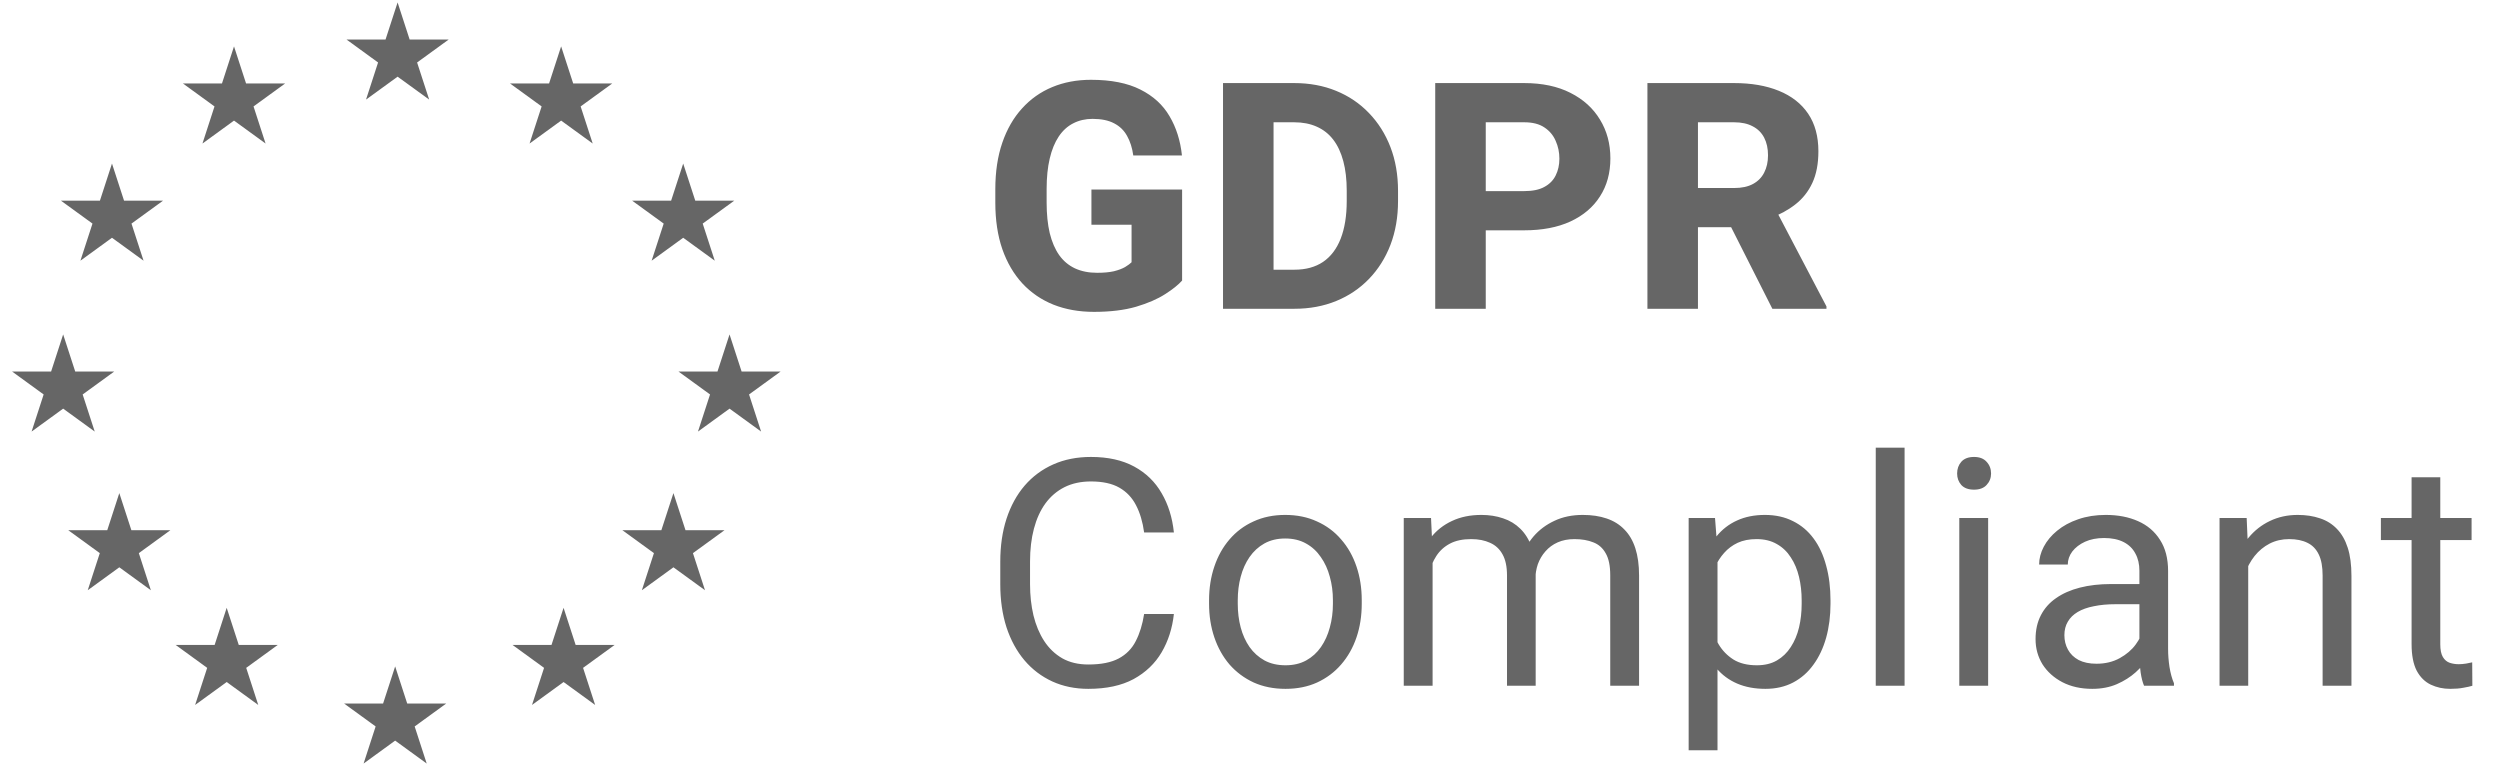 <svg width="126" height="39" viewBox="0 0 126 39" fill="none" xmlns="http://www.w3.org/2000/svg">
<path d="M20.039 0.123L20.646 1.993H22.613L21.022 3.149L21.63 5.019L20.039 3.864L18.448 5.019L19.055 3.149L17.465 1.993H19.431L20.039 0.123Z" fill="#666666"/>
<path d="M28.281 2.338L28.889 4.208H30.855L29.264 5.364L29.872 7.234L28.281 6.078L26.69 7.234L27.298 5.364L25.707 4.208H27.673L28.281 2.338Z" fill="#666666"/>
<path d="M34.433 8.243L35.041 10.113H37.007L35.416 11.269L36.024 13.139L34.433 11.983L32.842 13.139L33.45 11.269L31.859 10.113H33.825L34.433 8.243Z" fill="#666666"/>
<path d="M36.769 16.855L37.377 18.725H39.343L37.752 19.881L38.36 21.751L36.769 20.595L35.178 21.751L35.786 19.881L34.195 18.725H36.161L36.769 16.855Z" fill="#666666"/>
<path d="M33.941 24.852L34.549 26.722H36.515L34.924 27.878L35.532 29.748L33.941 28.592L32.35 29.748L32.958 27.878L31.367 26.722H33.333L33.941 24.852Z" fill="#666666"/>
<path d="M28.404 30.634L29.012 32.504H30.978L29.387 33.66L29.995 35.53L28.404 34.374L26.813 35.53L27.421 33.66L25.83 32.504H27.796L28.404 30.634Z" fill="#666666"/>
<path d="M19.916 33.587L20.523 35.457H22.49L20.899 36.613L21.506 38.483L19.916 37.327L18.325 38.483L18.932 36.613L17.341 35.457H19.308L19.916 33.587Z" fill="#666666"/>
<path d="M11.425 30.634L12.033 32.504H13.999L12.409 33.66L13.016 35.53L11.425 34.374L9.834 35.53L10.442 33.66L8.851 32.504H10.818L11.425 30.634Z" fill="#666666"/>
<path d="M6.013 24.852L6.621 26.722H8.587L6.997 27.878L7.604 29.748L6.013 28.592L4.422 29.748L5.03 27.878L3.439 26.722H5.406L6.013 24.852Z" fill="#666666"/>
<path d="M3.183 16.855L3.791 18.725H5.757L4.166 19.881L4.774 21.751L3.183 20.595L1.592 21.751L2.2 19.881L0.609 18.725H2.576L3.183 16.855Z" fill="#666666"/>
<path d="M5.644 8.243L6.252 10.113H8.218L6.627 11.269L7.235 13.139L5.644 11.983L4.053 13.139L4.661 11.269L3.07 10.113H5.036L5.644 8.243Z" fill="#666666"/>
<path d="M11.794 2.338L12.402 4.208H14.369L12.778 5.364L13.385 7.234L11.794 6.078L10.204 7.234L10.811 5.364L9.22 4.208H11.187L11.794 2.338Z" fill="#666666"/>
<path d="M59.578 9.554V14.14C59.391 14.353 59.104 14.582 58.719 14.827C58.339 15.072 57.852 15.283 57.258 15.46C56.664 15.632 55.956 15.718 55.133 15.718C54.388 15.718 53.711 15.598 53.102 15.358C52.492 15.114 51.969 14.757 51.531 14.288C51.094 13.814 50.755 13.236 50.516 12.554C50.281 11.871 50.164 11.09 50.164 10.21V9.538C50.164 8.658 50.281 7.877 50.516 7.194C50.75 6.512 51.081 5.937 51.508 5.468C51.935 4.994 52.443 4.634 53.031 4.39C53.62 4.145 54.271 4.022 54.984 4.022C56 4.022 56.831 4.187 57.477 4.515C58.122 4.838 58.612 5.285 58.945 5.858C59.284 6.431 59.492 7.09 59.57 7.835H57.117C57.065 7.455 56.961 7.127 56.805 6.851C56.654 6.575 56.438 6.364 56.156 6.218C55.875 6.067 55.51 5.991 55.062 5.991C54.703 5.991 54.378 6.067 54.086 6.218C53.8 6.364 53.557 6.585 53.359 6.882C53.161 7.179 53.01 7.548 52.906 7.991C52.802 8.429 52.75 8.939 52.75 9.522V10.21C52.75 10.793 52.802 11.306 52.906 11.749C53.016 12.192 53.175 12.562 53.383 12.858C53.591 13.15 53.854 13.371 54.172 13.523C54.495 13.674 54.87 13.749 55.297 13.749C55.63 13.749 55.911 13.723 56.141 13.671C56.37 13.614 56.557 13.543 56.703 13.46C56.849 13.371 56.958 13.291 57.031 13.218V11.327H55.008V9.554H59.578ZM65.242 15.562H62.742L62.758 13.593H65.242C65.81 13.593 66.289 13.463 66.679 13.202C67.07 12.937 67.367 12.546 67.57 12.03C67.773 11.509 67.875 10.877 67.875 10.132V9.608C67.875 9.046 67.817 8.551 67.703 8.124C67.588 7.692 67.419 7.33 67.195 7.038C66.971 6.746 66.692 6.528 66.359 6.382C66.031 6.236 65.653 6.163 65.226 6.163H62.695V4.187H65.226C65.997 4.187 66.7 4.317 67.336 4.577C67.976 4.838 68.528 5.21 68.992 5.694C69.461 6.179 69.823 6.752 70.078 7.413C70.333 8.075 70.461 8.812 70.461 9.624V10.132C70.461 10.939 70.333 11.676 70.078 12.343C69.823 13.004 69.461 13.577 68.992 14.062C68.528 14.541 67.979 14.911 67.343 15.171C66.708 15.431 66.007 15.562 65.242 15.562ZM64.187 4.187V15.562H61.64V4.187H64.187ZM76.82 11.608H73.96V9.632H76.82C77.242 9.632 77.58 9.562 77.835 9.421C78.096 9.28 78.286 9.088 78.406 8.843C78.531 8.593 78.593 8.312 78.593 7.999C78.593 7.676 78.531 7.377 78.406 7.101C78.286 6.819 78.096 6.593 77.835 6.421C77.58 6.249 77.242 6.163 76.82 6.163H74.882V15.562H72.335V4.187H76.82C77.726 4.187 78.502 4.351 79.148 4.679C79.799 5.007 80.296 5.457 80.64 6.03C80.989 6.598 81.163 7.249 81.163 7.983C81.163 8.718 80.989 9.356 80.64 9.897C80.296 10.439 79.799 10.861 79.148 11.163C78.502 11.46 77.726 11.608 76.82 11.608ZM83.03 4.187H87.397C88.267 4.187 89.02 4.317 89.655 4.577C90.296 4.838 90.788 5.223 91.132 5.733C91.476 6.244 91.647 6.874 91.647 7.624C91.647 8.249 91.546 8.78 91.343 9.218C91.14 9.655 90.853 10.017 90.483 10.304C90.119 10.59 89.692 10.822 89.202 10.999L88.374 11.452H84.655L84.64 9.476H87.405C87.785 9.476 88.101 9.408 88.351 9.272C88.601 9.137 88.788 8.947 88.913 8.702C89.043 8.452 89.108 8.16 89.108 7.827C89.108 7.483 89.043 7.187 88.913 6.937C88.783 6.687 88.59 6.496 88.335 6.366C88.085 6.231 87.772 6.163 87.397 6.163H85.577V15.562H83.03V4.187ZM89.327 15.562L86.772 10.507L89.46 10.499L92.054 15.444V15.562H89.327Z" fill="#666666"/>
<path d="M57.664 30.944H59.164C59.086 31.663 58.88 32.306 58.547 32.874C58.214 33.442 57.742 33.892 57.133 34.226C56.523 34.554 55.763 34.718 54.852 34.718C54.185 34.718 53.578 34.593 53.031 34.343C52.49 34.093 52.023 33.739 51.633 33.28C51.242 32.817 50.94 32.262 50.727 31.616C50.518 30.965 50.414 30.241 50.414 29.444V28.311C50.414 27.515 50.518 26.793 50.727 26.148C50.94 25.496 51.245 24.939 51.641 24.476C52.042 24.012 52.523 23.655 53.086 23.405C53.648 23.155 54.281 23.03 54.984 23.03C55.844 23.03 56.57 23.192 57.164 23.515C57.758 23.838 58.219 24.285 58.547 24.858C58.88 25.426 59.086 26.085 59.164 26.835H57.664C57.591 26.304 57.456 25.848 57.258 25.468C57.06 25.082 56.779 24.785 56.414 24.577C56.05 24.369 55.573 24.265 54.984 24.265C54.479 24.265 54.034 24.361 53.648 24.554C53.268 24.746 52.948 25.02 52.688 25.374C52.432 25.728 52.24 26.153 52.109 26.648C51.979 27.142 51.914 27.692 51.914 28.296V29.444C51.914 30.002 51.971 30.525 52.086 31.015C52.206 31.504 52.385 31.934 52.625 32.304C52.865 32.673 53.169 32.965 53.539 33.179C53.909 33.387 54.346 33.491 54.852 33.491C55.492 33.491 56.003 33.39 56.383 33.187C56.763 32.983 57.05 32.692 57.242 32.312C57.44 31.931 57.581 31.476 57.664 30.944ZM60.937 30.429V30.249C60.937 29.64 61.026 29.075 61.203 28.554C61.38 28.028 61.635 27.572 61.968 27.186C62.302 26.796 62.705 26.494 63.179 26.28C63.653 26.061 64.185 25.952 64.773 25.952C65.367 25.952 65.901 26.061 66.375 26.28C66.854 26.494 67.26 26.796 67.593 27.186C67.932 27.572 68.19 28.028 68.367 28.554C68.544 29.075 68.632 29.64 68.632 30.249V30.429C68.632 31.038 68.544 31.603 68.367 32.124C68.19 32.645 67.932 33.101 67.593 33.491C67.26 33.877 66.856 34.179 66.382 34.398C65.914 34.611 65.382 34.718 64.789 34.718C64.195 34.718 63.661 34.611 63.187 34.398C62.713 34.179 62.307 33.877 61.968 33.491C61.635 33.101 61.38 32.645 61.203 32.124C61.026 31.603 60.937 31.038 60.937 30.429ZM62.383 30.249V30.429C62.383 30.851 62.432 31.249 62.531 31.624C62.63 31.994 62.778 32.322 62.976 32.608C63.179 32.895 63.432 33.121 63.734 33.288C64.036 33.45 64.388 33.53 64.789 33.53C65.185 33.53 65.531 33.45 65.828 33.288C66.13 33.121 66.38 32.895 66.578 32.608C66.776 32.322 66.924 31.994 67.023 31.624C67.127 31.249 67.179 30.851 67.179 30.429V30.249C67.179 29.832 67.127 29.439 67.023 29.069C66.924 28.694 66.773 28.364 66.57 28.077C66.372 27.785 66.122 27.556 65.82 27.39C65.523 27.223 65.174 27.14 64.773 27.14C64.377 27.14 64.028 27.223 63.726 27.39C63.429 27.556 63.179 27.785 62.976 28.077C62.778 28.364 62.63 28.694 62.531 29.069C62.432 29.439 62.383 29.832 62.383 30.249ZM72.203 27.788V34.562H70.749V26.108H72.124L72.203 27.788ZM71.906 30.015L71.234 29.991C71.239 29.413 71.314 28.879 71.46 28.39C71.606 27.895 71.822 27.465 72.109 27.101C72.395 26.736 72.752 26.455 73.179 26.257C73.606 26.054 74.101 25.952 74.663 25.952C75.059 25.952 75.424 26.009 75.757 26.124C76.091 26.233 76.38 26.408 76.624 26.648C76.869 26.887 77.059 27.194 77.195 27.569C77.33 27.944 77.398 28.398 77.398 28.929V34.562H75.953V28.999C75.953 28.556 75.877 28.202 75.726 27.936C75.58 27.671 75.372 27.478 75.101 27.358C74.83 27.233 74.512 27.171 74.148 27.171C73.721 27.171 73.364 27.246 73.078 27.398C72.791 27.549 72.562 27.757 72.39 28.023C72.218 28.288 72.093 28.593 72.015 28.936C71.942 29.275 71.906 29.634 71.906 30.015ZM77.382 29.218L76.413 29.515C76.419 29.051 76.494 28.606 76.64 28.179C76.791 27.752 77.007 27.371 77.288 27.038C77.575 26.705 77.927 26.442 78.343 26.249C78.76 26.051 79.236 25.952 79.773 25.952C80.226 25.952 80.627 26.012 80.976 26.132C81.33 26.252 81.627 26.436 81.867 26.686C82.111 26.931 82.296 27.246 82.421 27.632C82.546 28.017 82.609 28.476 82.609 29.007V34.562H81.156V28.991C81.156 28.517 81.08 28.15 80.929 27.89C80.783 27.624 80.575 27.439 80.304 27.335C80.038 27.226 79.721 27.171 79.351 27.171C79.033 27.171 78.752 27.226 78.507 27.335C78.262 27.444 78.057 27.595 77.89 27.788C77.723 27.976 77.596 28.192 77.507 28.436C77.424 28.681 77.382 28.942 77.382 29.218ZM86.562 27.733V37.812H85.108V26.108H86.437L86.562 27.733ZM92.257 30.265V30.429C92.257 31.043 92.184 31.614 92.038 32.14C91.892 32.66 91.679 33.114 91.397 33.499C91.121 33.884 90.78 34.184 90.374 34.398C89.968 34.611 89.502 34.718 88.976 34.718C88.439 34.718 87.965 34.629 87.554 34.452C87.142 34.275 86.793 34.017 86.507 33.679C86.22 33.34 85.991 32.934 85.819 32.46C85.653 31.986 85.538 31.452 85.476 30.858V29.983C85.538 29.358 85.655 28.799 85.827 28.304C85.999 27.809 86.226 27.387 86.507 27.038C86.793 26.684 87.14 26.416 87.546 26.233C87.952 26.046 88.421 25.952 88.952 25.952C89.483 25.952 89.955 26.056 90.366 26.265C90.778 26.468 91.124 26.759 91.405 27.14C91.687 27.52 91.897 27.976 92.038 28.507C92.184 29.033 92.257 29.619 92.257 30.265ZM90.804 30.429V30.265C90.804 29.843 90.76 29.447 90.671 29.077C90.582 28.702 90.444 28.374 90.257 28.093C90.075 27.806 89.84 27.582 89.554 27.421C89.267 27.254 88.926 27.171 88.53 27.171C88.166 27.171 87.848 27.233 87.577 27.358C87.312 27.483 87.085 27.653 86.897 27.866C86.71 28.075 86.556 28.314 86.437 28.585C86.322 28.851 86.236 29.127 86.179 29.413V31.436C86.283 31.801 86.429 32.145 86.616 32.468C86.804 32.785 87.054 33.043 87.366 33.241C87.679 33.434 88.072 33.53 88.546 33.53C88.937 33.53 89.272 33.45 89.554 33.288C89.84 33.121 90.075 32.895 90.257 32.608C90.444 32.322 90.582 31.994 90.671 31.624C90.76 31.249 90.804 30.851 90.804 30.429ZM95.991 22.561V34.562H94.538V22.561H95.991ZM100.202 26.108V34.562H98.748V26.108H100.202ZM98.639 23.866C98.639 23.632 98.709 23.434 98.85 23.273C98.996 23.111 99.209 23.03 99.491 23.03C99.767 23.03 99.978 23.111 100.123 23.273C100.274 23.434 100.35 23.632 100.35 23.866C100.35 24.09 100.274 24.283 100.123 24.444C99.978 24.601 99.767 24.679 99.491 24.679C99.209 24.679 98.996 24.601 98.85 24.444C98.709 24.283 98.639 24.09 98.639 23.866ZM107.826 33.116V28.765C107.826 28.431 107.759 28.142 107.623 27.898C107.493 27.648 107.295 27.455 107.029 27.319C106.764 27.184 106.436 27.116 106.045 27.116C105.68 27.116 105.36 27.179 105.084 27.304C104.813 27.429 104.6 27.593 104.443 27.796C104.292 27.999 104.217 28.218 104.217 28.452H102.772C102.772 28.15 102.85 27.851 103.006 27.554C103.162 27.257 103.386 26.989 103.678 26.749C103.975 26.504 104.329 26.311 104.74 26.171C105.157 26.025 105.621 25.952 106.131 25.952C106.746 25.952 107.287 26.056 107.756 26.265C108.23 26.473 108.6 26.788 108.865 27.21C109.136 27.627 109.272 28.15 109.272 28.78V32.718C109.272 32.999 109.295 33.298 109.342 33.616C109.394 33.934 109.469 34.207 109.568 34.437V34.562H108.061C107.988 34.395 107.93 34.173 107.889 33.898C107.847 33.616 107.826 33.356 107.826 33.116ZM108.076 29.436L108.092 30.452H106.631C106.219 30.452 105.852 30.486 105.529 30.554C105.206 30.616 104.936 30.713 104.717 30.843C104.498 30.973 104.331 31.137 104.217 31.335C104.102 31.528 104.045 31.754 104.045 32.015C104.045 32.28 104.105 32.523 104.225 32.741C104.344 32.96 104.524 33.134 104.764 33.265C105.009 33.39 105.308 33.452 105.662 33.452C106.105 33.452 106.496 33.358 106.834 33.171C107.173 32.983 107.441 32.754 107.639 32.483C107.842 32.213 107.951 31.95 107.967 31.694L108.584 32.39C108.548 32.608 108.449 32.851 108.287 33.116C108.126 33.382 107.91 33.637 107.639 33.882C107.373 34.121 107.055 34.322 106.686 34.483C106.321 34.64 105.91 34.718 105.451 34.718C104.878 34.718 104.376 34.606 103.943 34.382C103.516 34.158 103.183 33.858 102.943 33.483C102.709 33.103 102.592 32.679 102.592 32.21C102.592 31.757 102.68 31.358 102.857 31.015C103.035 30.666 103.29 30.377 103.623 30.148C103.956 29.913 104.357 29.736 104.826 29.616C105.295 29.496 105.818 29.436 106.397 29.436H108.076ZM113.31 27.913V34.562H111.865V26.108H113.232L113.31 27.913ZM112.967 30.015L112.365 29.991C112.37 29.413 112.456 28.879 112.623 28.39C112.789 27.895 113.024 27.465 113.326 27.101C113.628 26.736 113.987 26.455 114.404 26.257C114.826 26.054 115.292 25.952 115.803 25.952C116.219 25.952 116.594 26.009 116.928 26.124C117.261 26.233 117.545 26.41 117.779 26.655C118.019 26.9 118.201 27.218 118.326 27.608C118.451 27.994 118.513 28.465 118.513 29.023V34.562H117.06V29.007C117.06 28.564 116.995 28.21 116.865 27.944C116.735 27.674 116.545 27.478 116.295 27.358C116.045 27.233 115.737 27.171 115.373 27.171C115.013 27.171 114.685 27.246 114.388 27.398C114.097 27.549 113.844 27.757 113.631 28.023C113.422 28.288 113.258 28.593 113.138 28.936C113.024 29.275 112.967 29.634 112.967 30.015ZM124.568 26.108V27.218H119.997V26.108H124.568ZM121.544 24.054H122.99V32.468C122.99 32.754 123.034 32.97 123.122 33.116C123.211 33.262 123.326 33.358 123.466 33.405C123.607 33.452 123.758 33.476 123.919 33.476C124.039 33.476 124.164 33.465 124.294 33.444C124.43 33.418 124.531 33.398 124.599 33.382L124.607 34.562C124.492 34.598 124.341 34.632 124.154 34.663C123.971 34.7 123.75 34.718 123.49 34.718C123.136 34.718 122.81 34.648 122.513 34.507C122.216 34.366 121.979 34.132 121.802 33.804C121.63 33.47 121.544 33.023 121.544 32.46V24.054Z" fill="#666666"/>
</svg>
